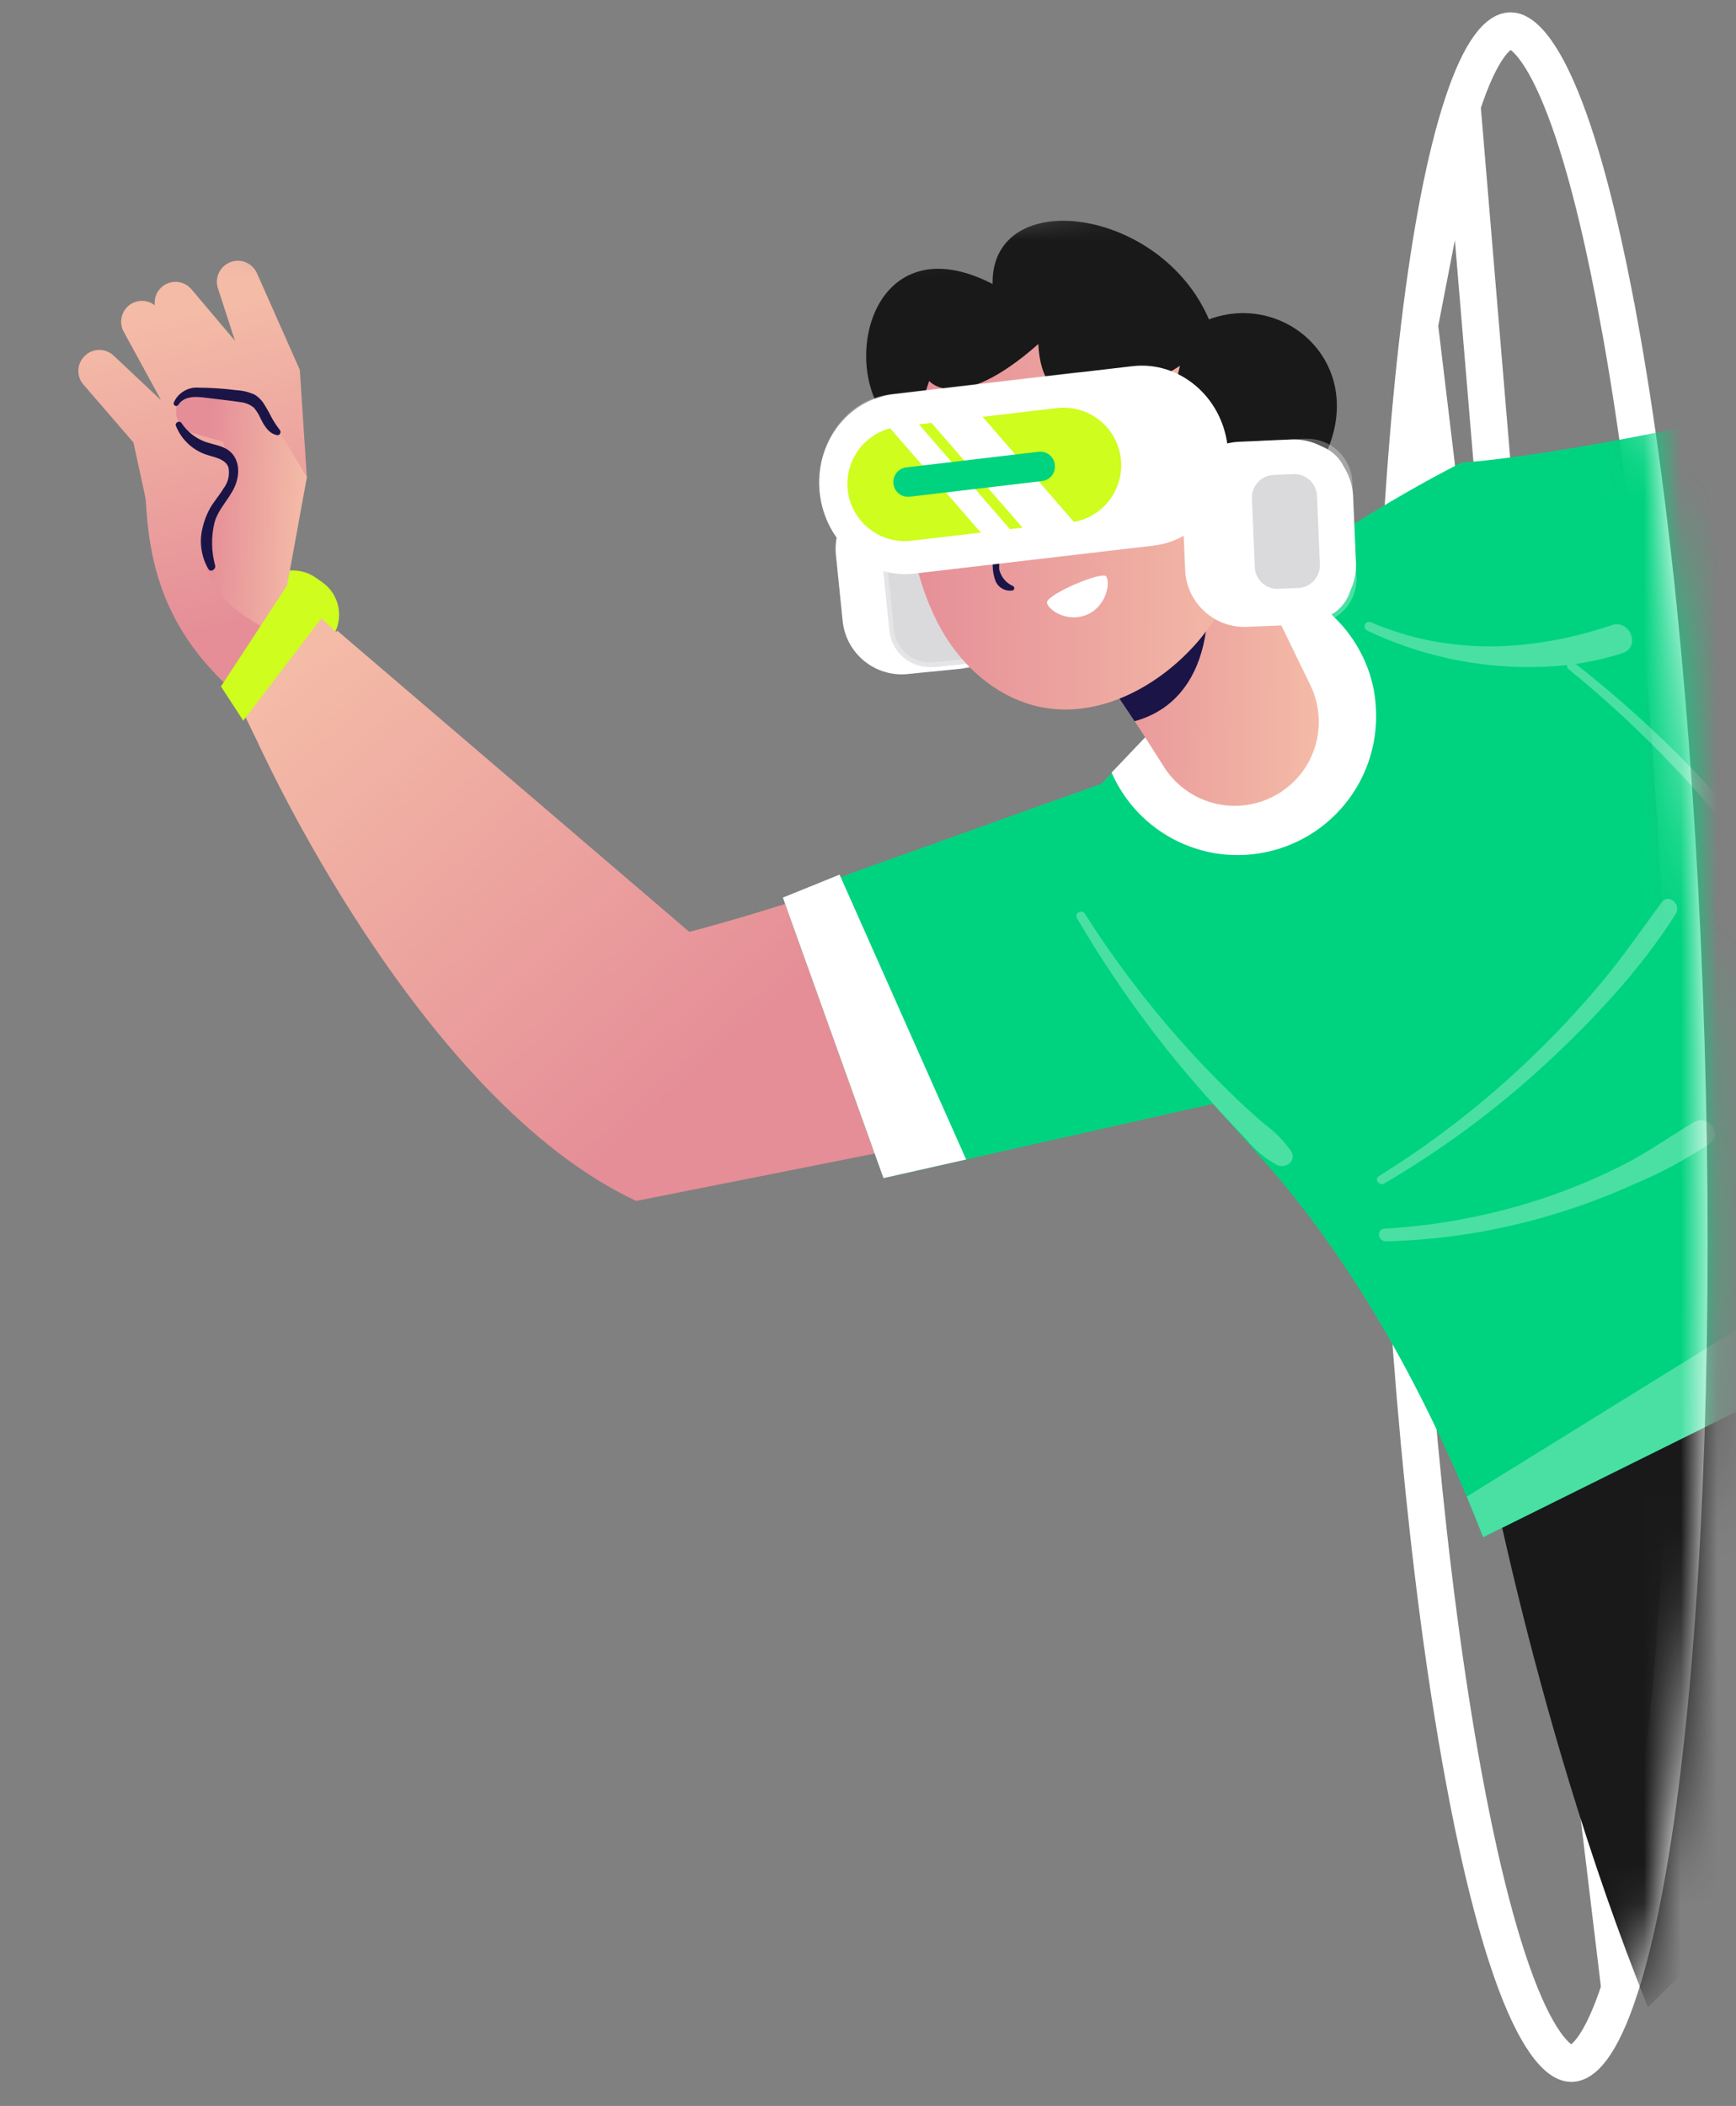 <svg width="47" height="57" viewBox="0 0 47 57" fill="none" xmlns="http://www.w3.org/2000/svg">
<rect x="0" y="0" width="47" height="57" fill="#808080" stroke="none"/>
<path d="M39.586 2.86L39.586 2.86C39.134 4.243 38.743 6.237 38.433 8.803L39.586 2.86ZM39.586 2.86C39.835 2.094 40.087 1.565 40.333 1.235C40.572 0.913 40.757 0.84 40.881 0.834L40.901 0.834C41.046 0.835 41.285 0.944 41.601 1.392C41.903 1.82 42.198 2.452 42.478 3.234C43.035 4.791 43.488 6.824 43.829 8.696L43.83 8.696C44.782 13.896 45.426 20.829 45.649 28.222L45.649 28.222C45.873 35.644 45.638 42.625 45.005 47.879C44.693 50.446 44.304 52.44 43.852 53.823L43.852 53.823M39.586 2.86L43.852 53.823M43.852 53.823C43.603 54.59 43.35 55.119 43.105 55.449C42.866 55.77 42.682 55.843 42.557 55.849L42.537 55.849C42.392 55.848 42.153 55.738 41.837 55.291C41.535 54.863 41.239 54.231 40.96 53.449C40.403 51.891 39.949 49.859 39.607 47.986C38.656 42.789 38.014 35.883 37.789 28.46C37.565 21.039 37.8 14.057 38.433 8.803L43.852 53.823Z" stroke="white"/>
<mask id="mask0_6628_18426" style="mask-type:alpha" maskUnits="userSpaceOnUse" x="0" y="0" width="47" height="57">
<path d="M40.906 0.335L40.874 0.334C40.201 0.354 39.623 1.132 39.111 2.706C38.645 4.134 19.507 6.169 19.195 8.748C18.559 14.034 0.224 -0.055 0.449 7.383C0.583 11.821 3.495 24.328 15.597 34.254C23.777 40.963 38.73 45.968 39.115 48.077C39.803 51.836 40.953 56.337 42.533 56.35L42.565 56.35C43.238 56.33 43.816 55.554 44.328 53.979C44.794 52.55 45.188 50.519 45.502 47.94C46.138 42.654 46.374 35.646 46.149 28.208C45.926 20.799 45.28 13.839 44.322 8.607C43.636 4.849 42.486 0.348 40.906 0.335Z" fill="white"/>
</mask>
<g mask="url(#mask0_6628_18426)">
<path d="M24.577 18.244L25.982 18.101C26.865 18.011 27.508 17.221 27.418 16.338L27.235 14.548C27.145 13.665 26.356 13.022 25.473 13.112L24.068 13.255C23.184 13.345 22.541 14.134 22.631 15.018L22.814 16.808C22.904 17.691 23.693 18.334 24.577 18.244Z" fill="white"/>
<path d="M25.161 18.056C24.889 18.054 24.628 17.951 24.428 17.767C24.228 17.582 24.103 17.331 24.078 17.06L23.817 14.508C23.802 14.364 23.816 14.219 23.858 14.081C23.899 13.943 23.967 13.814 24.059 13.702C24.15 13.591 24.263 13.5 24.39 13.434C24.517 13.367 24.656 13.326 24.799 13.313L25.868 13.203C25.908 13.204 25.949 13.204 25.991 13.204C26.261 13.207 26.521 13.308 26.721 13.491C26.921 13.673 27.046 13.922 27.073 14.191L27.332 16.745C27.347 16.889 27.333 17.034 27.292 17.172C27.25 17.311 27.182 17.439 27.091 17.551C27 17.663 26.887 17.756 26.76 17.824C26.633 17.893 26.494 17.935 26.351 17.95L25.283 18.058C25.242 18.06 25.201 18.06 25.161 18.056Z" fill="#DADADD"/>
<path opacity="0.29" d="M25.988 13.322C26.228 13.324 26.458 13.414 26.635 13.576C26.813 13.737 26.924 13.958 26.948 14.197L27.208 16.751C27.221 16.878 27.209 17.006 27.173 17.129C27.136 17.251 27.076 17.365 26.994 17.464C26.914 17.563 26.814 17.646 26.701 17.706C26.589 17.767 26.465 17.805 26.338 17.818L25.27 17.926L25.162 17.925C24.922 17.923 24.692 17.833 24.515 17.671C24.337 17.51 24.227 17.288 24.203 17.05L23.942 14.498C23.916 14.241 23.993 13.985 24.156 13.784C24.319 13.585 24.555 13.457 24.812 13.431L25.881 13.321C25.917 13.319 25.952 13.319 25.988 13.322ZM25.99 13.071C25.945 13.068 25.9 13.067 25.856 13.07L24.786 13.18C24.626 13.196 24.471 13.243 24.329 13.319C24.188 13.396 24.063 13.499 23.961 13.624C23.859 13.748 23.783 13.892 23.737 14.046C23.691 14.2 23.676 14.361 23.693 14.521L23.952 17.073C23.983 17.373 24.123 17.651 24.346 17.854C24.569 18.057 24.858 18.171 25.16 18.174C25.205 18.177 25.25 18.177 25.296 18.175L26.363 18.067C26.686 18.034 26.983 17.874 27.188 17.622C27.393 17.371 27.49 17.048 27.457 16.725L27.198 14.173C27.166 13.873 27.026 13.596 26.803 13.393C26.581 13.19 26.291 13.076 25.99 13.073L25.99 13.071Z" fill="white"/>
<path d="M7.311 17.403L7.486 17.523C7.602 17.604 7.733 17.662 7.872 17.692C8.01 17.722 8.153 17.725 8.292 17.7C8.432 17.675 8.565 17.623 8.684 17.547C8.803 17.471 8.907 17.372 8.988 17.255C9.068 17.139 9.126 17.008 9.156 16.87C9.187 16.732 9.189 16.588 9.164 16.449C9.14 16.31 9.087 16.177 9.011 16.057C8.935 15.938 8.836 15.835 8.719 15.754L8.547 15.634C8.431 15.553 8.3 15.495 8.161 15.465C8.023 15.434 7.88 15.431 7.74 15.456C7.601 15.481 7.468 15.533 7.348 15.61C7.229 15.686 7.126 15.786 7.045 15.902C6.882 16.137 6.818 16.426 6.867 16.708C6.917 16.989 7.077 17.24 7.311 17.403Z" fill="#CEFD1E"/>
<path d="M4.825 15.894C6.117 17.548 8.219 24.433 12.277 27.4C12.497 27.561 12.735 27.696 12.987 27.8C13.495 27.998 14.043 28.069 14.585 28.006C15.126 27.942 15.643 27.748 16.092 27.438C16.541 27.129 16.907 26.714 17.158 26.23C17.409 25.747 17.538 25.209 17.534 24.664L14.522 21.969L7.74 15.88L4.825 15.894Z" fill="url(#paint0_linear_6628_18426)"/>
<path d="M7.532 17.171L6.075 18.484C3.478 15.99 4.107 13.313 3.822 11.898L8.061 12.376L7.532 17.171Z" fill="url(#paint1_linear_6628_18426)"/>
<path d="M6.166 7.129C6.234 7.091 6.309 7.067 6.387 7.06C6.465 7.053 6.543 7.061 6.617 7.086C6.691 7.111 6.759 7.15 6.817 7.203C6.875 7.255 6.922 7.319 6.954 7.39L8.117 10.011L8.308 12.928L5.878 13.303L6.541 9.775L5.897 7.794C5.859 7.669 5.864 7.535 5.913 7.414C5.962 7.292 6.051 7.192 6.166 7.129Z" fill="url(#paint2_linear_6628_18426)"/>
<path d="M3.481 8.274C3.542 8.224 3.612 8.187 3.688 8.165C3.763 8.144 3.842 8.138 3.92 8.149C3.998 8.159 4.073 8.186 4.14 8.227C4.207 8.268 4.265 8.323 4.31 8.388L5.938 10.748L6.663 13.58L4.341 14.393L4.345 10.802L3.349 8.978C3.287 8.864 3.266 8.731 3.29 8.603C3.314 8.475 3.382 8.359 3.481 8.274Z" fill="url(#paint3_linear_6628_18426)"/>
<path d="M4.349 7.797C4.404 7.741 4.47 7.698 4.543 7.669C4.615 7.64 4.694 7.626 4.772 7.629C4.85 7.632 4.927 7.651 4.998 7.685C5.068 7.72 5.131 7.768 5.182 7.828L7.032 10.016L8.029 12.764L5.798 13.798L5.452 10.222L4.282 8.504C4.21 8.396 4.178 8.267 4.19 8.139C4.202 8.01 4.258 7.89 4.349 7.797Z" fill="url(#paint4_linear_6628_18426)"/>
<path d="M2.243 9.69C2.291 9.628 2.352 9.577 2.421 9.539C2.49 9.502 2.566 9.479 2.645 9.473C2.723 9.467 2.802 9.477 2.876 9.503C2.95 9.529 3.018 9.57 3.075 9.624L5.164 11.589L6.47 14.203L4.374 15.487L3.613 11.977L2.255 10.405C2.17 10.306 2.123 10.18 2.121 10.05C2.119 9.919 2.162 9.792 2.243 9.69Z" fill="url(#paint5_linear_6628_18426)"/>
<path d="M7.533 17.17L8.307 12.92L6.953 10.657L6.041 11.949L6.299 12.99C6.299 12.99 3.87 15.56 7.533 17.17Z" fill="url(#paint6_linear_6628_18426)"/>
<path d="M6.951 10.664L5.428 10.527C5.269 10.512 5.111 10.561 4.988 10.662C4.865 10.763 4.786 10.908 4.77 11.067C4.754 11.209 4.789 11.352 4.869 11.471C4.948 11.59 5.067 11.677 5.205 11.716L6.04 11.956L6.951 10.664Z" fill="url(#paint7_linear_6628_18426)"/>
<path d="M7.578 11.641C7.495 11.535 7.42 11.423 7.356 11.305C7.297 11.185 7.232 11.069 7.161 10.956C7.095 10.841 7 10.746 6.887 10.679C6.735 10.61 6.572 10.57 6.406 10.562C6.065 10.518 5.722 10.495 5.379 10.493C5.238 10.481 5.098 10.514 4.977 10.587C4.856 10.66 4.76 10.768 4.704 10.898C4.699 10.914 4.699 10.931 4.706 10.946C4.712 10.962 4.723 10.975 4.738 10.982C4.753 10.99 4.77 10.992 4.786 10.988C4.802 10.984 4.817 10.974 4.826 10.96C4.988 10.701 5.34 10.733 5.596 10.769C5.902 10.807 6.21 10.839 6.514 10.885C6.646 10.898 6.772 10.95 6.874 11.036C6.948 11.122 7.009 11.22 7.053 11.324C7.152 11.523 7.273 11.733 7.5 11.778C7.583 11.795 7.617 11.694 7.578 11.641Z" fill="#1B1447"/>
<path d="M5.824 15.304C5.721 14.926 5.715 14.529 5.806 14.148C5.92 13.728 6.288 13.443 6.408 13.027C6.509 12.678 6.43 12.289 6.077 12.124C5.881 12.031 5.661 12.012 5.467 11.921C5.242 11.82 5.05 11.656 4.914 11.45C4.863 11.371 4.726 11.437 4.763 11.526C4.839 11.717 4.957 11.888 5.11 12.027C5.262 12.165 5.444 12.266 5.641 12.323C5.838 12.384 6.112 12.434 6.186 12.654C6.205 12.753 6.203 12.856 6.179 12.955C6.156 13.053 6.111 13.146 6.048 13.226C5.93 13.422 5.779 13.585 5.673 13.781C5.586 13.944 5.522 14.118 5.481 14.297C5.39 14.671 5.447 15.065 5.639 15.397C5.702 15.506 5.851 15.41 5.824 15.304Z" fill="#1B1447"/>
<path d="M7.808 15.79L5.982 18.58L6.586 19.505L8.819 16.585L7.808 15.79Z" fill="#CEFD1E"/>
<path d="M29.948 21.169C29.948 21.169 21.384 25.015 15.245 25.956L17.229 32.504L35.069 28.96L29.948 21.169Z" fill="url(#paint8_linear_6628_18426)"/>
<path d="M17.224 32.505C11.311 29.738 6.998 20.129 6.998 20.129L9.13 17.069L22.012 28.088L17.224 32.505Z" fill="url(#paint9_linear_6628_18426)"/>
<path d="M39.949 37.796C39.949 37.796 41.37 46.267 44.617 54.327L58.791 40.308L52.524 28.998L39.949 37.796Z" fill="#191919"/>
<path d="M39.574 12.519C39.574 12.519 41.341 13.74 44.116 16.704C44.194 16.79 44.276 16.875 44.356 16.965C47.538 20.408 51.539 25.456 54.328 31.456C54.716 32.296 55.081 33.155 55.425 34.032L40.153 41.61C40.006 41.237 39.859 40.872 39.71 40.512C38.044 36.548 36.154 33.638 34.305 31.521C29.732 26.289 27.409 24.676 27.409 24.676L29.768 21.268L31.501 19.45C31.501 19.45 33.674 17.068 33.728 17.015C33.965 16.772 33.804 16.39 34.069 16.125C35.355 14.832 38.338 13.136 39.574 12.519Z" fill="#00D37F"/>
<path d="M39.575 12.519L44.14 19.9L48.736 18.727L50.145 18.435L50.547 17.565L49.701 10.712C49.701 10.712 49.612 10.712 48.615 10.915C48.33 10.972 48.047 11.033 47.76 11.095C41.78 12.431 39.575 12.519 39.575 12.519Z" fill="#00D37F"/>
<path d="M23.919 31.888L33.564 29.712L30.518 20.881L29.943 21.169L21.197 24.295L23.919 31.888Z" fill="#00D37F"/>
<path d="M34.394 15.754C34.535 15.788 34.674 15.831 34.81 15.882C35.331 16.073 35.802 16.378 36.191 16.773C36.58 17.169 36.876 17.646 37.059 18.17C37.165 18.476 37.229 18.796 37.248 19.119C37.267 19.391 37.257 19.664 37.218 19.933C37.075 20.915 36.549 21.8 35.755 22.395C34.961 22.99 33.963 23.246 32.981 23.108C32.353 23.017 31.758 22.768 31.253 22.384C30.748 21.999 30.35 21.492 30.095 20.911L31.827 19.092L34.394 15.754Z" fill="white"/>
<path d="M28.77 16.595L29.771 18.1L30.924 19.83L31.509 20.751C31.818 21.241 32.303 21.595 32.864 21.739C33.424 21.884 34.019 21.808 34.527 21.529C35.038 21.249 35.422 20.782 35.598 20.227C35.775 19.671 35.731 19.069 35.476 18.544L32.661 12.748L28.77 16.595Z" fill="url(#paint10_linear_6628_18426)"/>
<path d="M29.564 17.797L30.717 19.521C32.818 18.946 33.027 16.352 32.356 14.36C31.352 14.656 29.8 17.428 29.564 17.797Z" fill="#1B1447"/>
<path d="M25.39 16.865C25.944 17.946 26.92 18.853 28.105 19.123C29.745 19.492 31.449 18.558 32.515 17.265C33.123 16.515 33.552 15.634 33.769 14.692C34.245 12.666 33.717 10.461 31.82 9.254C30.522 8.43 28.218 8.257 26.616 9C25.997 9.263 25.484 9.725 25.155 10.311C24.172 12.184 24.449 15.038 25.39 16.865Z" fill="url(#paint11_linear_6628_18426)"/>
<path d="M32.813 12.799C31.017 13.519 31.946 9.9 31.946 9.9C31.946 9.9 28.262 12.386 28.111 9.313L28.865 8.221C28.865 8.221 34.961 7.349 34.273 13.664L33.272 13.889L32.813 12.799Z" fill="#191919"/>
<path d="M26.038 13.993C26.026 14.106 26.056 14.219 26.123 14.309C26.191 14.4 26.29 14.463 26.401 14.484C26.456 14.481 26.509 14.468 26.558 14.444C26.608 14.421 26.651 14.387 26.688 14.346C26.724 14.305 26.751 14.258 26.768 14.206C26.786 14.154 26.792 14.099 26.788 14.045C26.799 13.932 26.768 13.819 26.701 13.728C26.633 13.637 26.534 13.575 26.423 13.554C26.368 13.555 26.314 13.568 26.264 13.591C26.214 13.614 26.169 13.647 26.133 13.689C26.097 13.73 26.07 13.778 26.053 13.831C26.037 13.883 26.032 13.938 26.038 13.993Z" fill="#1C4847"/>
<path d="M29.142 13.847C29.13 13.959 29.16 14.072 29.227 14.163C29.295 14.254 29.394 14.316 29.505 14.338C29.56 14.335 29.613 14.322 29.662 14.298C29.712 14.274 29.756 14.241 29.792 14.2C29.828 14.159 29.855 14.111 29.872 14.059C29.89 14.008 29.896 13.953 29.892 13.898C29.904 13.786 29.872 13.673 29.805 13.582C29.737 13.491 29.638 13.429 29.527 13.408C29.472 13.409 29.418 13.421 29.368 13.444C29.318 13.467 29.273 13.501 29.237 13.542C29.201 13.583 29.174 13.632 29.157 13.684C29.141 13.737 29.136 13.792 29.142 13.847Z" fill="#1C4847"/>
<path d="M26.933 14.929C27.084 14.294 27.265 13.674 27.454 13.049C27.472 12.99 27.567 13.005 27.552 13.07C27.442 13.588 27.325 14.101 27.188 14.613C27.094 14.865 27.048 15.133 27.051 15.402C27.073 15.503 27.117 15.597 27.182 15.677C27.246 15.756 27.329 15.82 27.423 15.861C27.434 15.867 27.444 15.875 27.45 15.886C27.457 15.896 27.46 15.909 27.46 15.921C27.46 15.934 27.456 15.946 27.45 15.956C27.443 15.967 27.433 15.975 27.422 15.98C27.325 15.998 27.225 15.982 27.139 15.934C27.053 15.887 26.986 15.811 26.95 15.719C26.857 15.465 26.851 15.187 26.933 14.929Z" fill="#1B1447"/>
<path d="M33.005 15.141L33.808 13.589L33.611 13.439C33.36 13.22 33.09 13.007 32.801 12.799C32.469 13.959 33.005 15.141 33.005 15.141Z" fill="#1C4847"/>
<path d="M28.111 9.312C25.923 11.246 25.156 10.311 25.156 10.311L24.652 11.832C22.505 10.896 23.228 5.812 26.873 7.686C26.83 5.01 31.417 5.583 32.731 8.645C35.333 7.665 38.257 11.097 34.149 14.367C34.149 14.367 34.072 8.909 31.137 8.705C29.865 8.618 28.111 9.312 28.111 9.312Z" fill="#191919"/>
<path d="M34.2 13.004C34.579 12.764 35.103 12.705 35.462 12.971C35.604 13.094 35.717 13.247 35.795 13.418C35.873 13.589 35.914 13.774 35.914 13.962C35.962 14.445 35.851 14.929 35.597 15.342C35.469 15.547 35.297 15.72 35.094 15.85C34.892 15.98 34.662 16.063 34.423 16.093C34.183 16.118 33.941 16.075 33.724 15.968C33.508 15.862 33.326 15.696 33.2 15.49C32.744 14.681 33.521 13.435 34.2 13.004Z" fill="url(#paint12_linear_6628_18426)"/>
<path d="M33.694 15.049C33.82 14.792 34.013 14.572 34.252 14.414C34.361 14.343 34.478 14.285 34.599 14.239C34.722 14.195 34.855 14.176 34.981 14.144C35.064 14.125 35.115 14.255 35.033 14.288C34.979 14.307 34.928 14.333 34.881 14.366C34.833 14.401 34.789 14.44 34.743 14.477L34.606 14.597L34.545 14.656C34.52 14.677 34.499 14.701 34.481 14.728L34.493 14.712L34.475 14.736L34.423 14.797L34.391 14.832C34.349 14.878 34.312 14.928 34.281 14.981C34.212 15.083 34.152 15.189 34.099 15.3C34.064 15.353 34.01 15.39 33.948 15.405C33.887 15.418 33.823 15.407 33.77 15.374C33.719 15.34 33.682 15.287 33.668 15.227C33.654 15.166 33.663 15.103 33.694 15.049Z" fill="#1C4847"/>
<path d="M24.933 11.459C24.364 12.462 26.98 12.144 26.735 11.415C26.55 10.868 25.172 11.039 24.933 11.459Z" fill="#1C4847"/>
<path d="M31.116 11.805C31.089 11.285 29.828 11.224 29.514 11.419C28.643 11.962 31.168 12.805 31.116 11.805Z" fill="#1C4847"/>
<path d="M29.947 15.601C29.84 15.456 28.422 16.051 28.349 16.289C28.305 16.441 28.854 16.896 29.453 16.626C29.946 16.403 30.072 15.776 29.947 15.601Z" fill="white"/>
<path opacity="0.29" d="M29.159 24.855C29.886 26.095 30.699 27.281 31.593 28.407C32.043 28.967 32.512 29.516 33 30.048C33.242 30.312 33.487 30.577 33.738 30.834C33.97 31.122 34.257 31.362 34.583 31.538C34.816 31.637 35.108 31.422 34.96 31.164C34.761 30.88 34.517 30.631 34.237 30.427C33.978 30.204 33.723 29.977 33.476 29.741C32.957 29.243 32.458 28.728 31.98 28.188C31.021 27.11 30.15 25.957 29.376 24.74C29.292 24.597 29.078 24.714 29.159 24.855Z" fill="white"/>
<path opacity="0.29" d="M44.984 24.428C44.461 25.137 43.967 25.86 43.403 26.538C42.815 27.245 42.19 27.919 41.529 28.557C40.25 29.797 38.842 30.896 37.329 31.835C37.196 31.917 37.342 32.106 37.473 32.034C39.043 31.116 40.509 30.032 41.845 28.799C43.141 27.595 44.42 26.239 45.367 24.736C45.525 24.466 45.172 24.173 44.984 24.428Z" fill="white"/>
<path opacity="0.29" d="M45.853 30.378C45.214 30.758 44.62 31.186 43.954 31.524C43.285 31.864 42.593 32.157 41.882 32.4C40.461 32.882 38.981 33.17 37.483 33.256C37.259 33.27 37.304 33.604 37.521 33.598C39.064 33.56 40.594 33.314 42.07 32.865C42.806 32.643 43.527 32.373 44.228 32.056C44.949 31.756 45.639 31.387 46.287 30.953C46.659 30.677 46.24 30.148 45.853 30.378Z" fill="white"/>
<path opacity="0.29" d="M43.64 16.921C41.471 17.644 39.236 17.756 37.101 16.837C37.072 16.829 37.041 16.831 37.013 16.844C36.986 16.857 36.964 16.879 36.953 16.907C36.941 16.935 36.94 16.966 36.95 16.995C36.959 17.023 36.98 17.047 37.006 17.062C38.693 17.868 40.569 18.193 42.428 18.001C42.423 18.021 42.424 18.043 42.431 18.062C42.438 18.082 42.45 18.099 42.467 18.112C46.444 21.337 49.516 25.569 51.529 30.312C52.093 31.656 52.577 33.032 52.978 34.433C53.089 34.817 53.642 34.583 53.543 34.206C52.224 29.151 49.421 24.577 45.855 20.852C44.858 19.819 43.79 18.856 42.659 17.971C43.092 17.908 43.518 17.809 43.934 17.674C44.427 17.51 44.131 16.757 43.64 16.921Z" fill="white"/>
<path opacity="0.29" d="M54.328 31.46C54.716 32.299 55.087 33.159 55.425 34.037L40.154 41.604C40.009 41.231 39.861 40.865 39.712 40.508L54.328 31.46Z" fill="white"/>
<path d="M23.919 31.887L26.157 31.383L22.73 23.673L21.196 24.294L23.919 31.887Z" fill="white"/>
<path d="M31.222 14.769L24.771 15.523C23.503 15.671 22.35 14.701 22.195 13.359C22.04 12.018 22.941 10.811 24.209 10.666L30.66 9.911C31.927 9.764 33.08 10.733 33.235 12.073C33.392 13.416 32.489 14.623 31.222 14.769Z" fill="white"/>
<path opacity="0.29" d="M29.309 10.333C30.311 10.341 31.163 11.188 31.29 12.301C31.363 12.87 31.221 13.447 30.892 13.917C30.743 14.131 30.55 14.311 30.327 14.445C30.103 14.579 29.854 14.665 29.595 14.697L24.653 15.276C24.58 15.285 24.507 15.289 24.433 15.288C23.434 15.28 22.582 14.435 22.453 13.322C22.313 12.12 23.074 11.04 24.149 10.916L29.092 10.335C29.165 10.327 29.238 10.323 29.312 10.323M29.314 10.072C29.23 10.072 29.146 10.077 29.063 10.086L24.12 10.667C22.906 10.807 22.049 12.009 22.204 13.35C22.347 14.599 23.319 15.532 24.431 15.541C24.515 15.541 24.599 15.536 24.682 15.527L29.625 14.948C30.839 14.806 31.698 13.606 31.541 12.263C31.398 11.014 30.426 10.082 29.314 10.072Z" fill="white"/>
<path d="M24.669 14.636L26.73 14.395L27.418 14.313L27.71 14.28L28.912 14.14L28.977 14.141C29.066 14.13 29.153 14.113 29.239 14.088C29.591 13.983 29.895 13.758 30.097 13.452C30.299 13.146 30.387 12.778 30.345 12.414C30.297 12.004 30.089 11.629 29.766 11.372C29.442 11.116 29.03 10.998 28.62 11.045L26.445 11.301L25.245 11.443L24.95 11.476L24.32 11.55L24.266 11.56C24.196 11.569 24.127 11.584 24.058 11.604C23.707 11.708 23.403 11.932 23.2 12.239C22.998 12.545 22.91 12.913 22.952 13.277C23.001 13.684 23.209 14.056 23.531 14.31C23.853 14.565 24.262 14.682 24.669 14.636Z" fill="#CEFD1E"/>
<path d="M25.023 11.221L27.873 14.501L29.259 14.339L26.408 11.058L25.023 11.221Z" fill="white"/>
<path d="M23.895 11.356L26.742 14.632L27.533 14.54L24.682 11.259L23.954 11.346L23.895 11.356Z" fill="white"/>
<path d="M24.631 13.444L28.209 13.021C28.262 13.015 28.312 12.999 28.358 12.974C28.404 12.948 28.445 12.914 28.477 12.873C28.51 12.831 28.534 12.784 28.548 12.733C28.561 12.683 28.565 12.63 28.558 12.578C28.553 12.525 28.537 12.475 28.512 12.429C28.486 12.383 28.452 12.343 28.411 12.31C28.37 12.278 28.323 12.254 28.272 12.24C28.222 12.226 28.169 12.222 28.117 12.228L24.538 12.651C24.486 12.657 24.436 12.673 24.39 12.698C24.343 12.724 24.303 12.758 24.27 12.799C24.238 12.841 24.214 12.888 24.2 12.939C24.186 12.989 24.182 13.042 24.189 13.095C24.195 13.147 24.211 13.197 24.236 13.243C24.261 13.289 24.296 13.329 24.337 13.362C24.378 13.394 24.425 13.418 24.475 13.432C24.526 13.446 24.579 13.45 24.631 13.444Z" fill="#00D37F"/>
<path d="M33.763 16.967L35.174 16.906C36.061 16.868 36.749 16.118 36.711 15.231L36.633 13.433C36.595 12.546 35.844 11.858 34.957 11.896L33.547 11.957C32.659 11.996 31.971 12.746 32.01 13.633L32.087 15.431C32.126 16.318 32.876 17.006 33.763 16.967Z" fill="white"/>
<path d="M34.422 16.812C34.14 16.81 33.87 16.7 33.668 16.505C33.465 16.309 33.345 16.044 33.332 15.763L33.221 13.194C33.215 13.05 33.237 12.906 33.287 12.771C33.336 12.636 33.412 12.512 33.51 12.406C33.607 12.301 33.725 12.215 33.856 12.156C33.986 12.096 34.128 12.063 34.271 12.059L35.346 12.013L35.403 12.013C35.685 12.015 35.955 12.126 36.157 12.322C36.36 12.518 36.479 12.784 36.491 13.065L36.602 15.634C36.614 15.924 36.51 16.207 36.313 16.421C36.216 16.528 36.099 16.614 35.968 16.675C35.837 16.736 35.696 16.77 35.552 16.776L34.479 16.823L34.422 16.812Z" fill="white"/>
<path opacity="0.29" d="M35.401 12.128C35.651 12.13 35.89 12.229 36.069 12.402C36.248 12.576 36.353 12.811 36.364 13.06L36.475 15.629C36.481 15.757 36.461 15.884 36.417 16.004C36.374 16.124 36.307 16.234 36.22 16.328C36.134 16.423 36.03 16.499 35.914 16.553C35.797 16.607 35.672 16.638 35.544 16.643L34.471 16.689L34.42 16.689C34.17 16.686 33.931 16.588 33.752 16.415C33.573 16.241 33.468 16.006 33.458 15.756L33.346 13.188C33.341 13.06 33.361 12.932 33.404 12.812C33.448 12.692 33.515 12.581 33.601 12.487C33.688 12.393 33.792 12.316 33.908 12.262C34.024 12.208 34.149 12.178 34.277 12.172L35.35 12.126L35.401 12.126M35.404 11.875L35.338 11.875L34.266 11.921C33.941 11.935 33.636 12.078 33.416 12.317C33.197 12.556 33.081 12.873 33.096 13.197L33.207 15.766C33.22 16.079 33.353 16.375 33.579 16.593C33.804 16.811 34.104 16.934 34.418 16.938L34.483 16.938L35.556 16.892C35.88 16.877 36.185 16.735 36.405 16.496C36.624 16.256 36.74 15.94 36.726 15.615L36.614 13.047C36.601 12.734 36.468 12.438 36.242 12.22C36.017 12.002 35.717 11.879 35.404 11.875Z" fill="white"/>
<path d="M35.018 12.833L34.481 12.855C34.142 12.869 33.88 13.155 33.894 13.493L33.971 15.351C33.985 15.689 34.271 15.952 34.609 15.938L35.147 15.915C35.485 15.901 35.748 15.615 35.734 15.277L35.656 13.42C35.642 13.082 35.356 12.819 35.018 12.833Z" fill="#DADADD"/>
</g>
<defs>
<linearGradient id="paint0_linear_6628_18426" x1="18.114" y1="29.769" x2="7.852" y2="18.335" gradientUnits="userSpaceOnUse">
<stop stop-color="#E58E97"/>
<stop offset="1" stop-color="#F4BBA7"/>
</linearGradient>
<linearGradient id="paint1_linear_6628_18426" x1="6.784" y1="16.77" x2="4.928" y2="8.542" gradientUnits="userSpaceOnUse">
<stop stop-color="#E58E97"/>
<stop offset="1" stop-color="#F4BBA7"/>
</linearGradient>
<linearGradient id="paint2_linear_6628_18426" x1="8.083" y1="16.475" x2="6.227" y2="8.249" gradientUnits="userSpaceOnUse">
<stop stop-color="#E58E97"/>
<stop offset="1" stop-color="#F4BBA7"/>
</linearGradient>
<linearGradient id="paint3_linear_6628_18426" x1="6.161" y1="16.908" x2="4.305" y2="8.682" gradientUnits="userSpaceOnUse">
<stop stop-color="#E58E97"/>
<stop offset="1" stop-color="#F4BBA7"/>
</linearGradient>
<linearGradient id="paint4_linear_6628_18426" x1="7.483" y1="16.611" x2="5.628" y2="8.385" gradientUnits="userSpaceOnUse">
<stop stop-color="#E58E97"/>
<stop offset="1" stop-color="#F4BBA7"/>
</linearGradient>
<linearGradient id="paint5_linear_6628_18426" x1="5.409" y1="17.079" x2="3.552" y2="8.851" gradientUnits="userSpaceOnUse">
<stop stop-color="#E58E97"/>
<stop offset="1" stop-color="#F4BBA7"/>
</linearGradient>
<linearGradient id="paint6_linear_6628_18426" x1="5.64" y1="13.868" x2="8.221" y2="13.954" gradientUnits="userSpaceOnUse">
<stop stop-color="#E58E97"/>
<stop offset="1" stop-color="#F4BBA7"/>
</linearGradient>
<linearGradient id="paint7_linear_6628_18426" x1="5.726" y1="11.241" x2="8.306" y2="11.327" gradientUnits="userSpaceOnUse">
<stop stop-color="#E58E97"/>
<stop offset="1" stop-color="#F4BBA7"/>
</linearGradient>
<linearGradient id="paint8_linear_6628_18426" x1="22.6" y1="25.742" x2="12.337" y2="14.308" gradientUnits="userSpaceOnUse">
<stop stop-color="#E58E97"/>
<stop offset="1" stop-color="#F4BBA7"/>
</linearGradient>
<linearGradient id="paint9_linear_6628_18426" x1="18.316" y1="29.587" x2="8.055" y2="18.152" gradientUnits="userSpaceOnUse">
<stop stop-color="#E58E97"/>
<stop offset="1" stop-color="#F4BBA7"/>
</linearGradient>
<linearGradient id="paint10_linear_6628_18426" x1="28.765" y1="17.245" x2="35.719" y2="17.302" gradientUnits="userSpaceOnUse">
<stop stop-color="#E58E97"/>
<stop offset="1" stop-color="#F4BBA7"/>
</linearGradient>
<linearGradient id="paint11_linear_6628_18426" x1="24.532" y1="13.83" x2="33.929" y2="13.908" gradientUnits="userSpaceOnUse">
<stop stop-color="#E58E97"/>
<stop offset="1" stop-color="#F4BBA7"/>
</linearGradient>
<linearGradient id="paint12_linear_6628_18426" x1="33.066" y1="14.432" x2="35.92" y2="14.456" gradientUnits="userSpaceOnUse">
<stop stop-color="#E58E97"/>
<stop offset="1" stop-color="#F4BBA7"/>
</linearGradient>
</defs>
</svg>
